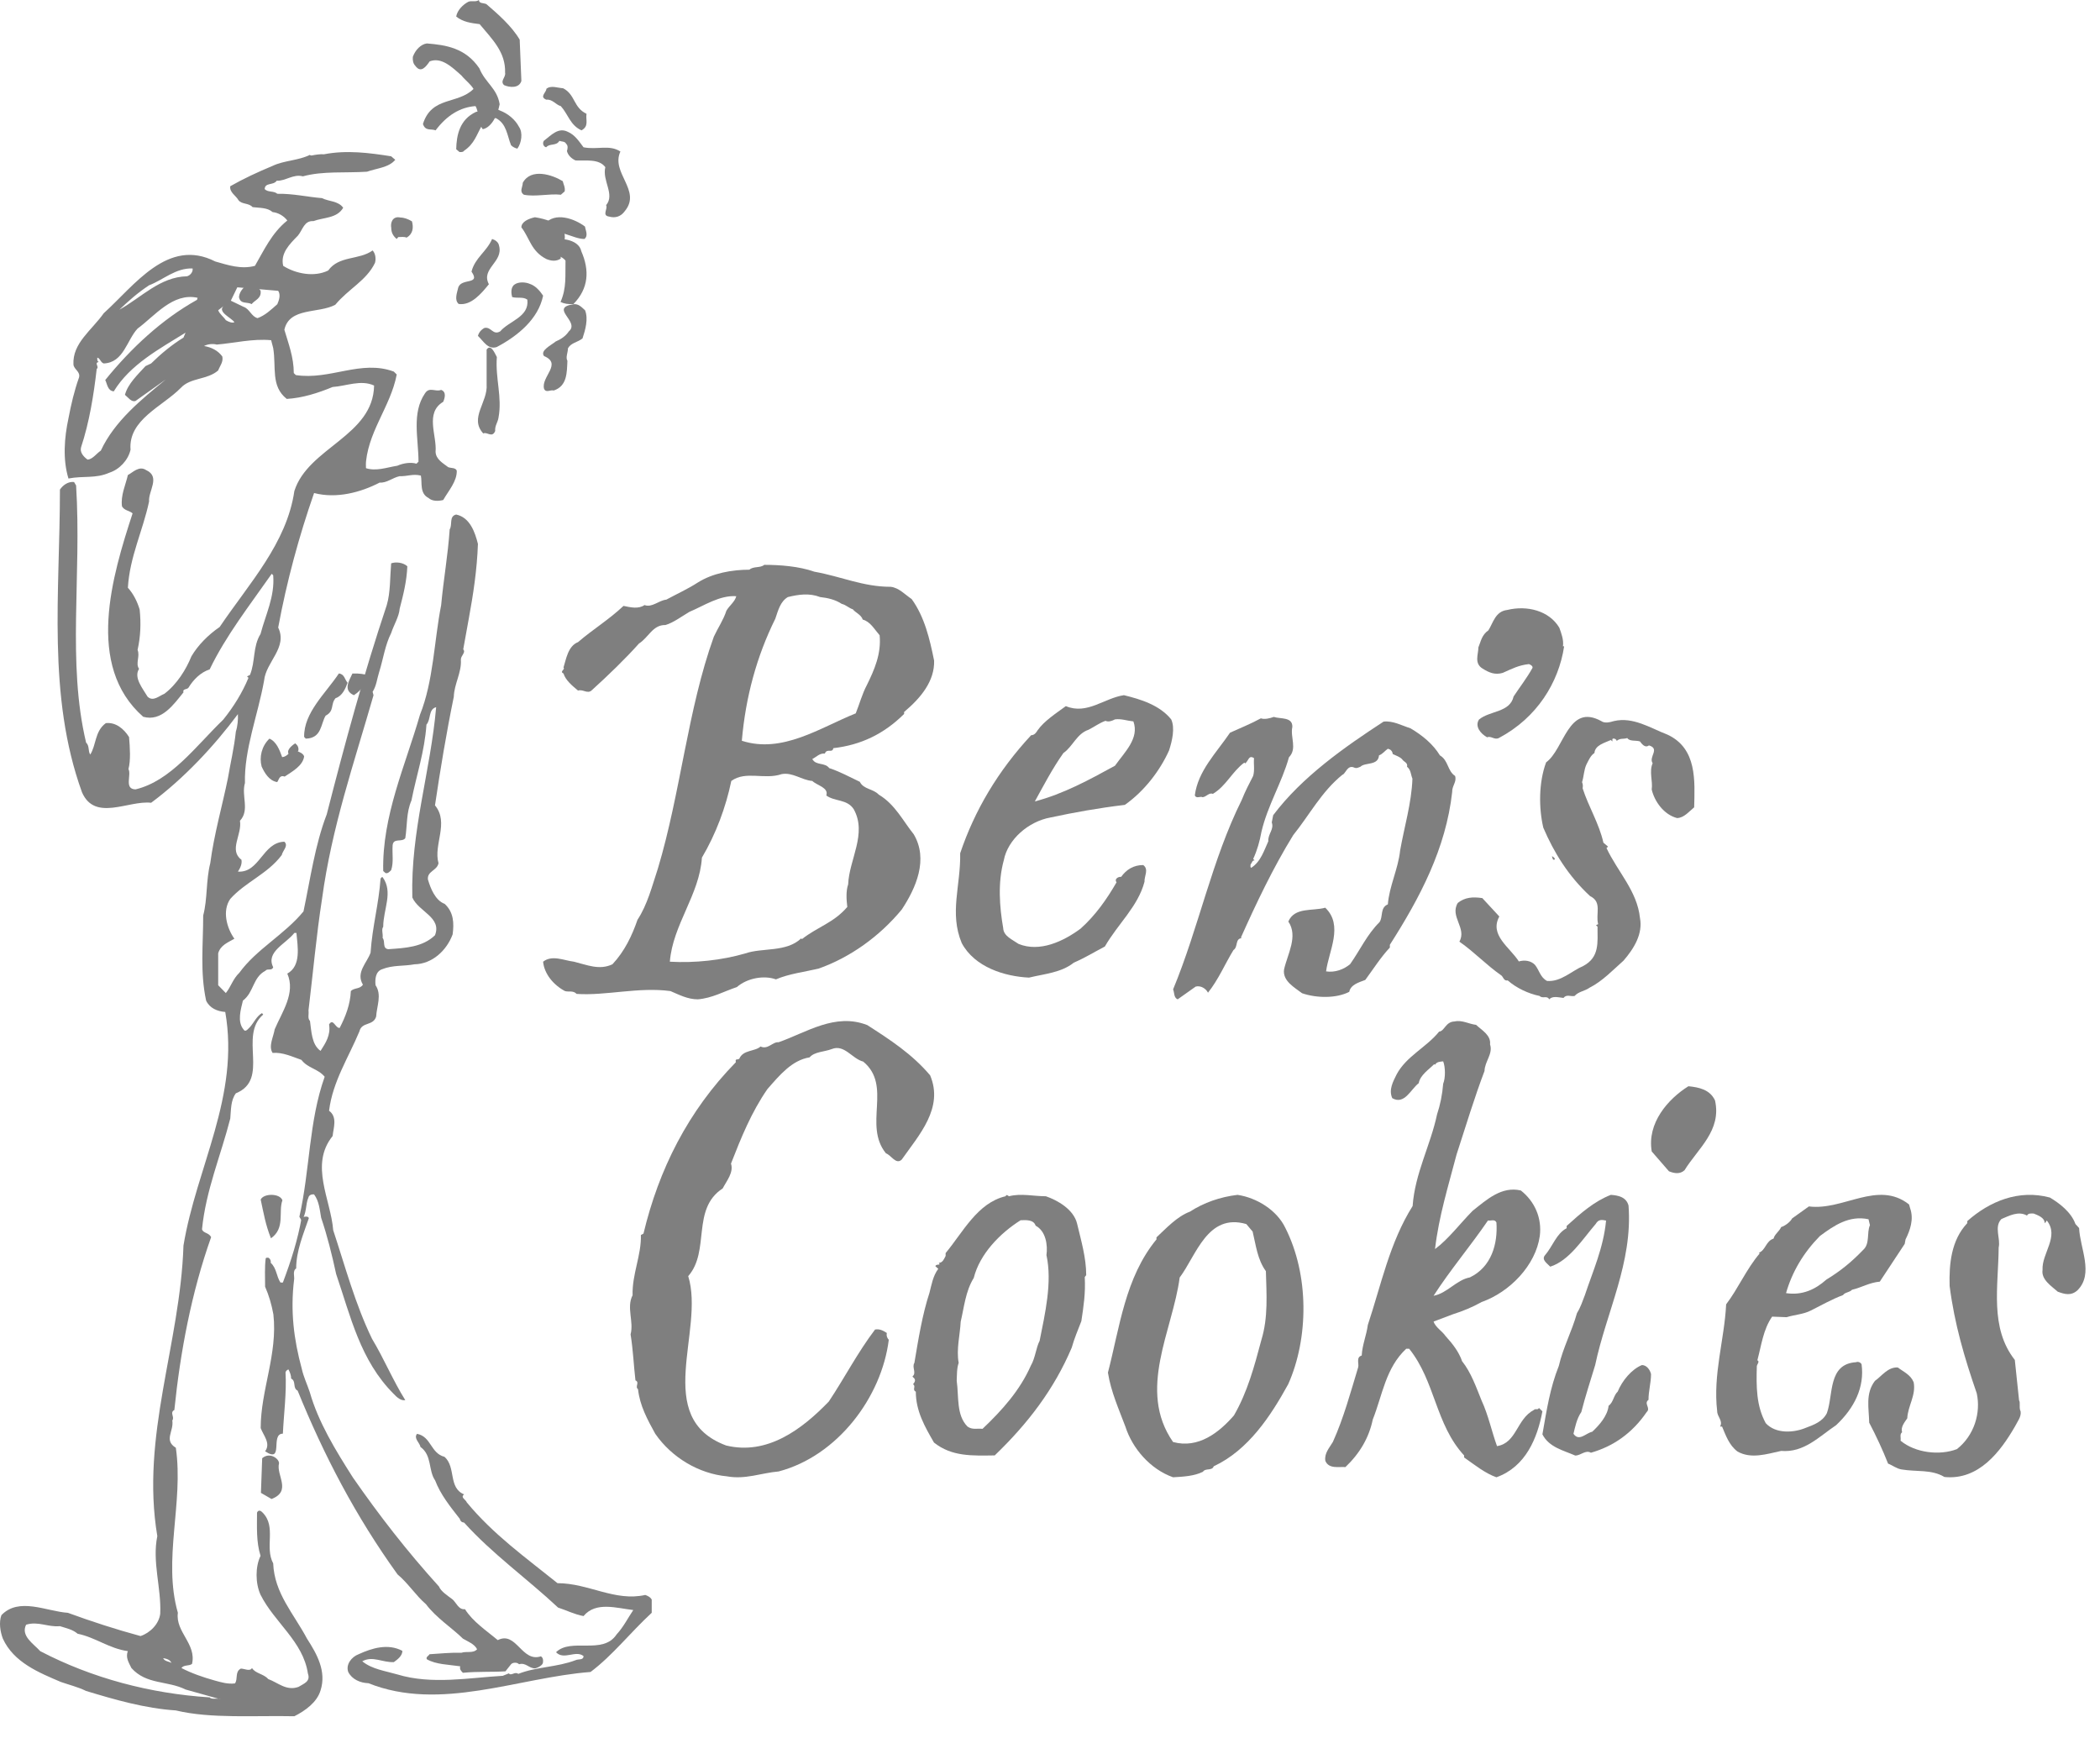<?xml version="1.0" encoding="UTF-8"?>
<svg width="87px" height="72px" viewBox="0 0 87 72" version="1.1" xmlns="http://www.w3.org/2000/svg" xmlns:xlink="http://www.w3.org/1999/xlink">
    <!-- Generator: Sketch 60.1 (88133) - https://sketch.com -->
    <title>logo / Bens</title>
    <desc>Created with Sketch.</desc>
    <g id="Supplier" stroke="none" stroke-width="1" fill="none" fill-rule="evenodd" opacity="0.5">
        <g id="Supplier_1280" transform="translate(-597, -1399)" fill="#000000">
            <g id="Testimonails-bg-" transform="translate(148, 1283)">
                <g id="Image-/-logo-bottom-/-Bens-Cookies" transform="translate(423, 108)">
                    <g id="Ben's_Cookies_Logo_RED_ai" transform="translate(26, 8)">
                        <path d="M64.601,26.006 C64.688,26.248 64.788,26.512 64.751,26.776 L64.8,26.776 C64.575,28.27 63.679,29.732 62.108,30.567 C61.922,30.677 61.772,30.469 61.61,30.546 C61.348,30.403 61.086,30.095 61.273,29.809 C61.722,29.435 62.557,29.523 62.706,28.853 C62.968,28.457 63.268,28.072 63.491,27.666 C63.505,27.588 63.404,27.534 63.342,27.512 C62.918,27.556 62.632,27.709 62.258,27.875 C61.934,27.973 61.685,27.863 61.423,27.699 C61.061,27.479 61.248,27.105 61.248,26.819 C61.348,26.577 61.386,26.303 61.66,26.116 C61.859,25.808 61.946,25.325 62.444,25.269 C63.255,25.071 64.177,25.292 64.601,26.006" id="Fill-1"></path>
                        <path d="M53.54,30.113 C53.445,30.549 53.753,31.008 53.398,31.375 C53.113,32.407 52.509,33.382 52.26,34.46 C52.189,34.85 52.083,35.229 51.917,35.585 L51.976,35.642 C51.87,35.642 51.87,35.745 51.81,35.814 C51.81,35.86 51.787,35.917 51.834,35.952 C52.237,35.699 52.379,35.206 52.545,34.85 C52.521,34.552 52.794,34.357 52.687,34.071 L52.746,33.772 C53.943,32.178 55.72,30.939 57.319,29.895 C57.71,29.85 58.066,30.055 58.432,30.171 C58.919,30.457 59.368,30.824 59.654,31.294 C60.009,31.501 59.961,31.937 60.281,32.144 C60.364,32.384 60.151,32.556 60.162,32.809 C59.901,35.16 58.824,37.191 57.58,39.14 L57.58,39.255 C57.201,39.657 56.892,40.15 56.561,40.597 C56.288,40.7 55.957,40.792 55.897,41.09 C55.364,41.365 54.547,41.355 53.943,41.147 C53.647,40.918 53.125,40.643 53.197,40.161 C53.338,39.53 53.789,38.785 53.374,38.177 C53.635,37.569 54.381,37.753 54.903,37.604 C55.672,38.338 55.044,39.404 54.938,40.242 C55.306,40.299 55.672,40.161 55.933,39.943 C56.347,39.359 56.632,38.716 57.153,38.2 C57.307,37.971 57.165,37.604 57.497,37.465 C57.556,36.709 57.923,36.009 58.006,35.229 C58.172,34.277 58.48,33.267 58.515,32.258 C58.445,32.097 58.456,31.891 58.291,31.764 C58.337,31.593 58.148,31.559 58.089,31.455 C57.995,31.352 57.84,31.306 57.698,31.237 C57.686,31.111 57.604,31.042 57.497,31.019 C57.378,31.099 57.283,31.237 57.13,31.294 C57.095,31.73 56.561,31.57 56.36,31.764 C56.241,31.811 56.194,31.845 56.075,31.788 C55.814,31.696 55.743,32.063 55.613,32.097 C54.748,32.797 54.251,33.761 53.576,34.598 C52.734,35.963 52.035,37.443 51.408,38.842 L51.443,38.865 C51.159,38.888 51.3,39.232 51.1,39.359 C50.744,39.943 50.483,40.574 50.045,41.125 C49.963,40.953 49.738,40.816 49.535,40.872 L48.789,41.4 C48.623,41.331 48.659,41.125 48.6,40.987 C49.666,38.418 50.199,35.642 51.443,33.141 C51.585,32.785 51.739,32.488 51.917,32.144 C51.988,31.891 51.928,31.65 51.953,31.409 C51.728,31.26 51.728,31.524 51.585,31.627 L51.55,31.593 C51.04,31.971 50.803,32.556 50.247,32.889 C50.092,32.82 49.974,33.015 49.82,33.027 C49.738,32.969 49.56,33.107 49.5,32.947 C49.631,31.937 50.389,31.191 50.958,30.354 C51.384,30.159 51.822,29.987 52.237,29.758 C52.379,29.815 52.617,29.758 52.77,29.7 C53.042,29.792 53.552,29.689 53.54,30.113" id="Fill-3"></path>
                        <path d="M44.055,31.197 C44.449,30.923 44.603,30.399 45.098,30.231 C45.314,30.124 45.557,29.945 45.799,29.862 C45.925,29.922 46.078,29.862 46.192,29.802 C46.447,29.766 46.701,29.862 46.955,29.886 C47.211,30.589 46.587,31.161 46.192,31.722 C45.124,32.306 44.055,32.891 42.872,33.201 C43.215,32.58 43.597,31.841 44.055,31.197 M43.508,33.869 C44.513,33.654 45.505,33.475 46.6,33.344 C47.415,32.772 48.063,31.913 48.432,31.09 C48.56,30.696 48.687,30.16 48.521,29.802 C48.038,29.206 47.249,28.967 46.562,28.8 C45.747,28.919 45.035,29.623 44.157,29.253 C43.749,29.551 43.253,29.873 42.986,30.255 C42.935,30.339 42.859,30.458 42.719,30.458 C41.345,31.937 40.378,33.571 39.779,35.348 C39.805,36.695 39.322,37.817 39.843,39.069 C40.378,40.071 41.624,40.452 42.63,40.5 C43.266,40.345 43.966,40.297 44.487,39.88 C44.933,39.689 45.34,39.438 45.773,39.212 C46.307,38.281 47.147,37.554 47.415,36.528 C47.401,36.302 47.605,36.016 47.363,35.837 C46.955,35.837 46.664,36.027 46.447,36.326 C46.32,36.314 46.154,36.421 46.257,36.552 C45.849,37.257 45.391,37.912 44.767,38.472 C44.055,38.998 43.075,39.462 42.197,39.104 C41.943,38.925 41.574,38.783 41.561,38.449 C41.408,37.566 41.331,36.564 41.587,35.634 C41.752,34.775 42.605,34.036 43.508,33.869" id="Fill-5"></path>
                        <path d="M66.863,29.872 C67.659,29.685 68.378,30.165 69.083,30.435 C70.315,31.009 70.212,32.356 70.187,33.446 C69.981,33.609 69.776,33.879 69.481,33.891 C68.929,33.75 68.543,33.199 68.428,32.708 C68.48,32.356 68.313,31.969 68.467,31.618 C68.288,31.36 68.787,31.02 68.313,30.88 C68.146,31.009 68.005,30.798 67.941,30.716 C67.761,30.657 67.518,30.727 67.415,30.575 C67.248,30.634 67.133,30.564 66.978,30.693 C66.966,30.634 66.902,30.587 66.825,30.598 C66.773,30.622 66.811,30.681 66.799,30.716 L66.735,30.657 C66.478,30.775 66.08,30.868 66.055,31.196 C65.901,31.29 65.811,31.501 65.721,31.676 C65.618,31.899 65.618,32.169 65.542,32.403 C65.58,32.497 65.58,32.543 65.567,32.66 C65.811,33.422 66.248,34.113 66.427,34.91 L66.619,35.074 L66.555,35.133 C67.017,36.116 67.826,36.914 67.941,38.027 C68.069,38.682 67.697,39.292 67.261,39.796 C66.837,40.17 66.388,40.65 65.85,40.92 C65.657,41.061 65.4,41.072 65.234,41.26 C65.079,41.295 64.9,41.177 64.772,41.342 C64.553,41.318 64.323,41.248 64.181,41.4 C64.091,41.225 63.912,41.389 63.783,41.26 C63.321,41.166 62.821,40.932 62.462,40.616 C62.308,40.65 62.282,40.487 62.206,40.416 C61.538,39.947 61.127,39.479 60.46,39.01 C60.78,38.448 60.049,37.968 60.395,37.405 C60.691,37.171 61.012,37.148 61.41,37.206 L62.115,37.968 C61.692,38.74 62.551,39.244 62.924,39.83 C63.155,39.76 63.424,39.796 63.591,39.971 C63.771,40.193 63.809,40.487 64.091,40.638 C64.668,40.686 65.117,40.217 65.593,40.018 C66.273,39.655 66.183,39.046 66.183,38.389 L66.119,38.331 L66.209,38.284 C66.094,37.862 66.388,37.37 65.875,37.124 C64.964,36.281 64.374,35.308 63.937,34.289 C63.745,33.469 63.745,32.414 64.053,31.583 C64.81,31.032 64.964,29.122 66.337,29.872 C66.478,29.978 66.709,29.919 66.863,29.872" id="Fill-7"></path>
                        <path d="M35.138,36.64 C35.042,36.911 35.066,37.278 35.102,37.573 C34.534,38.235 33.883,38.388 33.219,38.908 L33.195,38.873 C32.567,39.463 31.589,39.25 30.877,39.498 C29.9,39.782 28.789,39.9 27.751,39.841 C27.872,38.306 28.982,37.066 29.079,35.53 C29.659,34.55 30.068,33.452 30.297,32.353 C30.901,31.916 31.662,32.317 32.386,32.069 C32.845,31.987 33.207,32.317 33.653,32.353 C33.847,32.542 34.341,32.625 34.233,32.955 C34.583,33.215 35.09,33.096 35.368,33.522 C35.935,34.538 35.175,35.613 35.138,36.64 M32.12,25.632 C32.242,25.278 32.325,24.924 32.639,24.735 C33.074,24.629 33.521,24.558 33.979,24.735 C34.293,24.77 34.607,24.841 34.873,25.018 C35.042,25.054 35.175,25.196 35.332,25.242 C35.428,25.372 35.681,25.467 35.742,25.668 C36.056,25.751 36.225,26.07 36.442,26.318 C36.515,27.085 36.225,27.747 35.911,28.385 C35.717,28.75 35.609,29.164 35.452,29.553 C33.979,30.144 32.41,31.231 30.733,30.688 C30.889,28.88 31.348,27.191 32.12,25.632 M36.406,32.92 C36.177,32.672 35.778,32.707 35.621,32.388 C35.199,32.187 34.788,31.963 34.354,31.821 C34.172,31.573 33.799,31.727 33.653,31.444 C33.822,31.361 33.955,31.195 34.172,31.219 C34.257,30.983 34.487,31.219 34.523,30.995 C35.669,30.864 36.623,30.404 37.456,29.577 L37.456,29.495 C38.144,28.916 38.724,28.219 38.699,27.369 C38.518,26.471 38.301,25.55 37.769,24.818 C37.504,24.64 37.238,24.345 36.901,24.31 C35.754,24.31 34.861,23.885 33.738,23.684 C33.098,23.459 32.314,23.4 31.662,23.4 C31.493,23.542 31.215,23.448 31.046,23.601 C30.334,23.601 29.526,23.742 28.91,24.132 C28.488,24.404 28.041,24.605 27.606,24.841 C27.28,24.877 27.014,25.183 26.701,25.066 C26.447,25.242 26.121,25.16 25.831,25.101 C25.216,25.68 24.564,26.07 23.948,26.601 C23.526,26.766 23.453,27.321 23.345,27.652 C23.43,27.735 23.164,27.818 23.345,27.901 C23.43,28.183 23.719,28.42 23.948,28.609 C24.154,28.538 24.347,28.774 24.528,28.585 C25.18,27.994 25.916,27.286 26.472,26.66 C26.869,26.412 27.038,25.881 27.57,25.893 C27.896,25.798 28.258,25.526 28.559,25.349 C29.175,25.089 29.815,24.652 30.503,24.699 C30.443,24.936 30.214,25.089 30.093,25.302 C29.972,25.68 29.743,26.01 29.573,26.377 C28.488,29.388 28.197,32.849 27.256,35.979 C27.014,36.711 26.822,37.479 26.411,38.104 C26.181,38.766 25.88,39.404 25.373,39.947 C24.83,40.207 24.311,39.971 23.78,39.841 C23.369,39.793 22.874,39.546 22.5,39.841 C22.548,40.349 22.934,40.809 23.406,41.058 C23.562,41.105 23.743,41.022 23.889,41.175 C25.095,41.258 26.46,40.88 27.775,41.058 C28.138,41.211 28.488,41.4 28.91,41.4 C29.501,41.353 29.996,41.069 30.527,40.892 C30.962,40.514 31.662,40.396 32.145,40.573 C32.7,40.337 33.328,40.266 33.919,40.125 C35.223,39.663 36.442,38.79 37.359,37.679 C37.951,36.782 38.47,35.601 37.854,34.561 C37.407,34.006 37.081,33.321 36.406,32.92" id="Fill-9"></path>
                        <path d="M64.411,35.561 L64.411,35.607 C64.305,35.653 64.335,35.531 64.289,35.485 C64.351,35.469 64.365,35.531 64.411,35.561" id="Fill-11"></path>
                        <path d="M35.93,42.467 C36.869,43.069 37.797,43.673 38.534,44.549 C39.104,45.897 38.082,47.011 37.357,48.039 C37.119,48.264 36.929,47.862 36.703,47.779 C35.752,46.607 36.976,44.986 35.763,43.98 C35.3,43.862 34.979,43.248 34.457,43.461 C34.147,43.579 33.743,43.567 33.541,43.804 C32.804,43.922 32.293,44.549 31.794,45.117 C31.128,46.076 30.7,47.14 30.284,48.205 C30.402,48.571 30.106,48.915 29.94,49.234 C28.632,50.086 29.428,51.825 28.512,52.867 C29.214,55.127 27.003,58.736 30.082,59.883 C31.782,60.297 33.22,59.221 34.338,58.06 C34.991,57.079 35.526,56.037 36.252,55.079 C36.441,55.044 36.596,55.127 36.739,55.221 C36.715,55.34 36.75,55.423 36.821,55.506 C36.525,57.883 34.694,60.32 32.257,60.959 C31.544,61.019 30.878,61.302 30.117,61.161 C28.964,61.054 27.835,60.393 27.146,59.398 C26.825,58.817 26.504,58.226 26.433,57.552 C26.29,57.446 26.515,57.268 26.326,57.186 C26.254,56.582 26.23,55.931 26.124,55.28 C26.266,54.749 25.945,54.168 26.207,53.66 C26.183,52.784 26.575,52.003 26.551,51.163 L26.659,51.104 C27.288,48.465 28.501,46.028 30.486,44.005 C30.45,43.839 30.533,43.922 30.628,43.862 C30.783,43.484 31.282,43.567 31.508,43.354 C31.817,43.496 32.007,43.153 32.257,43.177 C33.41,42.774 34.599,41.946 35.93,42.467" id="Fill-13"></path>
                        <path d="M71.05,45.587 C71.333,46.834 70.339,47.584 69.788,48.479 C69.599,48.655 69.357,48.611 69.142,48.523 L68.429,47.702 C68.228,46.527 69.102,45.528 69.949,45 C70.379,45.044 70.836,45.132 71.05,45.587" id="Fill-15"></path>
                        <path d="M43.07,55.547 C42.917,55.843 42.893,56.257 42.705,56.577 C42.259,57.594 41.517,58.423 40.705,59.193 C40.459,59.17 40.282,59.241 40.082,59.098 C39.611,58.625 39.729,57.855 39.635,57.205 C39.647,56.955 39.635,56.695 39.717,56.46 C39.611,55.902 39.776,55.287 39.8,54.754 C39.941,54.163 40,53.488 40.341,52.943 C40.588,51.949 41.435,51.084 42.282,50.552 C42.529,50.54 42.823,50.528 42.905,50.777 C43.329,51.002 43.411,51.581 43.353,51.996 C43.6,53.12 43.294,54.423 43.07,55.547 L43.07,55.547 Z M45,52.825 C45,52.102 44.788,51.392 44.623,50.695 C44.482,50.102 43.811,49.724 43.329,49.558 C42.823,49.558 42.294,49.428 41.8,49.558 C41.752,49.534 41.706,49.463 41.658,49.558 C40.494,49.83 39.894,51.049 39.176,51.912 L39.176,52.031 C39.117,52.137 39.059,52.316 38.894,52.316 C39,52.446 38.777,52.339 38.753,52.458 L38.871,52.564 C38.647,52.86 38.588,53.251 38.506,53.559 C38.211,54.458 38.047,55.477 37.882,56.46 C37.765,56.647 37.988,56.874 37.8,57.026 L37.882,57.11 C37.941,57.193 37.882,57.287 37.824,57.346 C37.965,57.429 37.776,57.571 37.941,57.654 C37.941,58.458 38.317,59.11 38.694,59.762 C39.435,60.353 40.294,60.306 41.211,60.294 C42.6,58.956 43.67,57.548 44.4,55.831 C44.505,55.452 44.658,55.098 44.799,54.731 C44.893,54.103 44.975,53.583 44.94,52.907 L45,52.825 Z" id="Fill-17"></path>
                        <path d="M84.923,49.611 C85.313,49.842 85.806,50.214 85.982,50.707 L86.134,50.875 C86.172,51.717 86.752,52.764 86.07,53.451 C85.806,53.692 85.541,53.62 85.25,53.512 C85.01,53.294 84.556,53.017 84.62,52.608 C84.581,51.922 85.327,51.224 84.796,50.563 C84.759,50.599 84.759,50.647 84.708,50.671 C84.708,50.443 84.429,50.346 84.253,50.274 C84.152,50.274 84.026,50.251 83.976,50.359 C83.623,50.153 83.231,50.371 82.915,50.502 C82.6,50.828 82.89,51.308 82.802,51.682 C82.79,53.294 82.423,55.004 83.471,56.339 L83.647,58.011 C83.711,58.107 83.635,58.336 83.711,58.468 C83.748,58.697 83.572,58.901 83.471,59.106 C82.878,60.129 81.981,61.332 80.556,61.188 C80.013,60.863 79.407,60.983 78.776,60.875 C78.561,60.839 78.411,60.706 78.22,60.634 C77.993,60.056 77.728,59.491 77.438,58.937 C77.426,58.324 77.274,57.734 77.677,57.205 C77.955,57.012 78.208,56.627 78.624,56.651 C78.877,56.844 79.154,56.951 79.281,57.265 C79.382,57.806 79.041,58.24 79.015,58.757 C78.89,58.937 78.737,59.129 78.801,59.334 C78.688,59.419 78.763,59.576 78.737,59.684 C79.344,60.189 80.354,60.31 81.073,60.033 C81.792,59.468 82.07,58.528 81.894,57.722 C81.388,56.255 80.972,54.858 80.77,53.271 C80.745,52.367 80.833,51.38 81.502,50.671 L81.502,50.587 C82.423,49.768 83.635,49.264 84.923,49.611" id="Fill-19"></path>
                        <path d="M67.468,49.945 C67.646,52.311 66.547,54.36 66.086,56.551 C65.888,57.208 65.679,57.84 65.512,58.496 C65.323,58.765 65.249,59.14 65.187,59.398 C65.417,59.738 65.71,59.363 65.962,59.315 C66.265,59.035 66.599,58.648 66.642,58.238 C66.84,58.097 66.85,57.805 67.018,57.652 C67.207,57.195 67.593,56.727 68.023,56.551 C68.211,56.551 68.357,56.738 68.4,56.926 C68.4,57.29 68.295,57.618 68.295,57.992 C68.086,58.145 68.4,58.331 68.221,58.496 C67.614,59.386 66.819,59.925 65.909,60.183 C65.689,60.053 65.491,60.3 65.26,60.3 C64.779,60.088 64.172,59.96 63.9,59.421 C64.077,58.413 64.214,57.5 64.58,56.586 C64.748,55.848 65.124,55.145 65.333,54.395 C65.48,54.162 65.563,53.904 65.658,53.658 C65.993,52.65 66.432,51.69 66.537,50.565 C66.36,50.53 66.223,50.507 66.108,50.705 C65.563,51.338 65.009,52.229 64.224,52.475 C64.119,52.357 63.847,52.193 64.004,52.005 C64.329,51.632 64.475,51.105 64.904,50.882 L64.904,50.788 C65.5,50.249 66.045,49.77 66.735,49.5 C67.028,49.522 67.374,49.582 67.468,49.945" id="Fill-21"></path>
                        <path d="M52.257,55.511 C51.97,56.59 51.683,57.666 51.121,58.637 C50.509,59.343 49.647,60.025 48.598,59.739 C47.099,57.584 48.585,55.116 48.872,52.925 C49.559,52.015 50.021,50.243 51.633,50.71 L51.895,51.021 C52.032,51.596 52.095,52.183 52.444,52.661 C52.469,53.608 52.544,54.578 52.257,55.511 M53.243,50.855 C52.894,50.134 52.069,49.62 51.27,49.5 C50.546,49.585 49.872,49.824 49.298,50.195 C48.76,50.398 48.323,50.877 47.911,51.261 L47.911,51.345 C46.612,52.925 46.388,54.985 45.9,56.864 C46.025,57.655 46.35,58.373 46.625,59.105 C46.912,60.002 47.649,60.864 48.598,61.2 C49.035,61.175 49.472,61.152 49.834,60.973 C49.946,60.804 50.209,60.948 50.283,60.745 C51.72,60.074 52.644,58.66 53.369,57.344 C54.218,55.44 54.243,52.817 53.243,50.855" id="Fill-23"></path>
                        <path d="M61.645,50.561 C61.766,50.586 61.923,50.491 61.995,50.644 C62.055,51.535 61.79,52.486 60.897,52.919 C60.332,53.025 59.958,53.575 59.391,53.681 C60.078,52.614 60.922,51.618 61.645,50.561 L61.645,50.561 Z M63.754,58.326 C63.719,58.431 63.611,58.339 63.55,58.409 C62.827,58.783 62.839,59.781 62.019,59.909 C61.802,59.311 61.658,58.62 61.38,58.021 C61.151,57.458 60.946,56.86 60.572,56.391 C60.44,56.003 60.174,55.663 59.885,55.347 C59.764,55.16 59.464,54.982 59.391,54.749 L60.199,54.444 C60.608,54.315 61.007,54.151 61.38,53.94 C62.55,53.529 63.623,52.414 63.791,51.207 C63.887,50.468 63.586,49.775 63.007,49.319 C62.212,49.132 61.598,49.693 61.007,50.163 C60.476,50.702 60.006,51.335 59.451,51.746 C59.609,50.386 60.006,49.119 60.343,47.83 C60.717,46.679 61.091,45.447 61.501,44.368 C61.512,43.97 61.862,43.654 61.73,43.266 C61.778,42.891 61.392,42.68 61.151,42.457 C60.85,42.422 60.572,42.246 60.259,42.317 C59.885,42.328 59.849,42.715 59.62,42.738 C59.102,43.383 58.258,43.759 57.86,44.51 C57.716,44.803 57.523,45.143 57.679,45.494 C58.186,45.787 58.451,45.119 58.776,44.873 C58.836,44.533 59.21,44.298 59.415,44.087 L59.451,44.11 C59.524,43.982 59.669,43.982 59.789,43.97 C59.885,44.217 59.885,44.663 59.789,44.896 C59.753,45.342 59.669,45.765 59.536,46.163 C59.259,47.465 58.62,48.603 58.523,49.963 C57.571,51.477 57.221,53.224 56.667,54.89 C56.607,55.335 56.437,55.711 56.414,56.156 C56.173,56.226 56.305,56.484 56.269,56.637 C55.967,57.633 55.667,58.747 55.22,59.734 C55.076,59.98 54.859,60.203 54.907,60.519 C55.052,60.87 55.474,60.754 55.739,60.778 C56.341,60.203 56.715,59.558 56.872,58.807 C57.27,57.811 57.402,56.672 58.258,55.875 L58.379,55.875 C59.464,57.223 59.464,59.006 60.657,60.297 L60.657,60.379 C61.091,60.684 61.525,61.036 61.995,61.2 C63.212,60.765 63.695,59.568 63.9,58.467 L63.754,58.326 Z" id="Fill-25"></path>
                        <path d="M77.182,51.787 C76.69,52.296 76.247,52.655 75.66,53.014 C75.216,53.41 74.677,53.675 73.993,53.571 C74.245,52.69 74.712,51.901 75.395,51.206 C75.971,50.778 76.607,50.337 77.41,50.511 L77.469,50.755 C77.326,51.08 77.482,51.52 77.182,51.787 M79.136,50.06 L79.089,49.897 C77.794,48.878 76.366,50.164 74.94,49.979 L74.245,50.476 C74.173,50.615 73.969,50.778 73.79,50.835 C73.718,51.01 73.513,51.137 73.477,51.312 C73.154,51.416 73.154,51.787 72.866,51.901 L72.902,51.926 C72.35,52.574 72.015,53.374 71.512,54.035 C71.44,55.495 70.96,56.943 71.14,58.462 C71.14,58.694 71.392,58.857 71.26,59.1 L71.343,59.1 C71.5,59.471 71.631,59.864 71.979,60.131 C72.542,60.455 73.202,60.235 73.79,60.108 C74.736,60.189 75.359,59.517 76.067,59.042 C76.822,58.335 77.254,57.465 77.122,56.515 C77.074,56.433 76.966,56.399 76.894,56.433 C75.719,56.504 75.96,57.791 75.684,58.544 C75.504,58.902 75.132,59.03 74.797,59.157 C74.317,59.354 73.574,59.413 73.154,58.961 C72.758,58.241 72.758,57.442 72.783,56.596 C72.794,56.515 72.915,56.399 72.805,56.354 C72.974,55.727 73.046,55.078 73.417,54.545 L74.017,54.568 C74.353,54.463 74.712,54.452 75.024,54.29 C75.468,54.069 75.887,53.826 76.355,53.652 C76.427,53.536 76.618,53.548 76.727,53.432 C77.122,53.339 77.457,53.13 77.877,53.096 L78.909,51.532 L78.944,51.346 C79.136,50.964 79.292,50.511 79.136,50.06" id="Fill-27"></path>
                        <path d="M19.842,0 C19.842,0.157 20.039,0.114 20.152,0.172 C20.63,0.585 21.192,1.071 21.53,1.642 L21.6,3.355 C21.502,3.669 21.108,3.626 20.883,3.527 C20.7,3.355 20.967,3.198 20.925,3.012 C20.953,2.156 20.391,1.628 19.871,1 C19.519,0.956 19.181,0.914 18.9,0.685 C18.942,0.428 19.181,0.186 19.406,0.072 C19.547,0.014 19.702,0.1 19.842,0" id="Fill-29"></path>
                        <path d="M19.862,2.835 C20.095,3.422 20.595,3.654 20.7,4.318 C20.618,4.751 20.374,5.276 20.001,5.353 C19.792,5.091 19.862,4.674 19.699,4.395 C19.058,4.442 18.511,4.782 18.046,5.4 C17.848,5.322 17.627,5.446 17.522,5.137 C17.883,3.979 18.965,4.334 19.617,3.685 C19.501,3.485 19.28,3.33 19.117,3.128 C18.721,2.774 18.29,2.356 17.801,2.542 C17.65,2.758 17.44,3.051 17.207,2.727 C17.115,2.634 17.091,2.495 17.103,2.356 C17.207,2.063 17.44,1.831 17.685,1.8 C18.465,1.862 19.292,1.985 19.862,2.835" id="Fill-31"></path>
                        <path d="M24.299,4.715 C24.257,4.98 24.41,5.223 24.091,5.4 C23.62,5.19 23.536,4.727 23.232,4.395 C23.038,4.351 22.885,4.098 22.636,4.131 C22.33,4.009 22.636,3.833 22.636,3.678 C22.829,3.523 23.107,3.645 23.329,3.656 C23.842,3.921 23.745,4.451 24.299,4.715" id="Fill-33"></path>
                        <path d="M21.502,5.256 C21.666,5.49 21.612,5.913 21.434,6.158 C21.337,6.135 21.242,6.089 21.173,6.018 C21.009,5.619 20.995,5.127 20.543,4.893 C20.256,4.904 19.968,4.939 19.954,5.221 C19.749,5.572 19.653,5.96 19.229,6.241 C19.187,6.311 19.106,6.299 19.037,6.299 L18.9,6.182 C18.913,5.608 19.037,4.951 19.721,4.635 C20.036,4.576 20.393,4.4 20.707,4.576 C21.05,4.705 21.351,4.963 21.502,5.256" id="Fill-35"></path>
                        <path d="M24.175,6.102 C24.755,6.215 25.239,5.978 25.702,6.277 C25.293,7.162 26.594,7.893 25.884,8.747 C25.723,8.973 25.487,9.045 25.239,8.973 C24.917,8.932 25.196,8.644 25.11,8.5 C25.487,8.057 24.938,7.481 25.078,6.925 C24.809,6.565 24.261,6.668 23.842,6.647 C23.669,6.565 23.53,6.431 23.487,6.256 C23.519,6.164 23.541,6.03 23.455,5.958 C23.401,5.845 23.272,5.875 23.175,5.834 C23.046,6.06 22.777,5.927 22.627,6.102 C22.508,6.071 22.466,5.937 22.53,5.834 C22.842,5.598 23.132,5.258 23.53,5.464 C23.82,5.587 24.003,5.875 24.175,6.102" id="Fill-37"></path>
                        <path d="M23.314,7.505 C23.345,7.642 23.424,7.766 23.393,7.93 L23.236,8.067 C22.752,8.013 22.173,8.163 21.704,8.067 C21.501,7.93 21.657,7.752 21.657,7.574 C22.001,6.943 22.892,7.245 23.314,7.505" id="Fill-39"></path>
                        <path d="M24.237,9.388 C24.25,9.528 24.387,9.76 24.212,9.9 C23.7,9.9 23.164,9.4 22.652,9.784 C22.402,9.702 22.527,9.434 22.564,9.283 C22.989,8.76 23.813,9.062 24.237,9.388" id="Fill-41"></path>
                        <path d="M17.067,9.17 C17.133,9.417 17.12,9.686 16.843,9.844 C16.75,9.799 16.618,9.821 16.5,9.821 L16.434,9.9 C16.288,9.776 16.209,9.641 16.209,9.439 C16.17,9.248 16.249,8.934 16.592,9.012 C16.737,9.012 16.922,9.08 17.067,9.17" id="Fill-43"></path>
                        <path d="M23.347,9.558 C23.528,9.977 23.182,10.338 23.232,10.71 C23.051,10.838 22.836,10.814 22.639,10.733 C21.996,10.408 21.946,9.861 21.6,9.419 C21.6,9.186 21.897,9.058 22.161,9 C22.621,9.07 23.1,9.233 23.347,9.558" id="Fill-45"></path>
                        <path d="M24.083,10.409 C24.427,11.197 24.392,11.947 23.756,12.597 C23.549,12.609 23.377,12.585 23.222,12.51 C23.48,11.922 23.412,11.422 23.428,10.797 C23.188,10.46 22.241,10.522 22.568,10.022 C23.084,9.784 23.979,9.884 24.083,10.409" id="Fill-47"></path>
                        <path d="M20.675,10.18 C20.863,10.856 19.91,11.125 20.254,11.775 C19.933,12.171 19.512,12.669 19.002,12.592 C18.814,12.426 18.935,12.133 18.98,11.929 C19.09,11.495 19.933,11.826 19.534,11.253 C19.678,10.678 20.154,10.436 20.387,9.9 C20.509,9.938 20.653,10.028 20.675,10.18" id="Fill-49"></path>
                        <path d="M22.5,12.249 C22.303,13.218 21.452,13.916 20.577,14.378 C20.207,14.496 20.022,14.118 19.8,13.916 C19.837,13.774 19.935,13.656 20.071,13.585 C20.355,13.526 20.416,13.905 20.724,13.727 C21.095,13.289 21.933,13.136 21.847,12.414 C21.674,12.284 21.44,12.367 21.218,12.307 C21.18,12.178 21.144,11.905 21.317,11.787 C21.476,11.669 21.772,11.681 21.958,11.764 C22.18,11.835 22.377,12.059 22.5,12.249" id="Fill-51"></path>
                        <path d="M10.794,12.041 C10.845,12.364 10.558,12.428 10.423,12.6 C10.254,12.493 9.951,12.622 9.9,12.299 C9.934,12.019 10.136,11.89 10.305,11.718 C10.524,11.633 10.642,11.869 10.794,12.041" id="Fill-53"></path>
                        <path d="M24.238,12.854 C24.38,13.208 24.25,13.667 24.132,14.021 C23.919,14.188 23.66,14.198 23.53,14.427 C23.53,14.605 23.424,14.803 23.507,14.948 C23.483,15.418 23.507,15.991 22.94,16.178 C22.799,16.136 22.622,16.293 22.539,16.105 C22.409,15.605 23.306,15.074 22.539,14.751 C22.362,14.521 22.834,14.303 23.023,14.146 C23.223,14.063 23.435,13.928 23.565,13.729 C24.049,13.323 22.739,12.76 23.755,12.604 C23.967,12.573 24.097,12.729 24.238,12.854" id="Fill-55"></path>
                        <path d="M20.584,14.792 C20.515,15.672 20.811,16.448 20.653,17.298 C20.623,17.504 20.495,17.635 20.515,17.855 C20.387,18.163 20.169,17.87 20.022,17.958 C19.429,17.313 20.219,16.668 20.16,15.92 L20.16,14.484 C20.327,14.235 20.485,14.601 20.584,14.792" id="Fill-57"></path>
                        <path d="M15.158,18.95 C15.081,19.208 15.313,19.674 14.951,19.75 L14.538,19.75 L14.538,18.95 L15.158,18.95 Z" id="Fill-59"></path>
                        <path d="M15.3,27.988 C15.136,28.266 15.033,28.565 14.662,28.8 C14.189,28.597 14.477,28.18 14.6,27.902 C14.868,27.891 15.094,27.924 15.3,27.988" id="Fill-61"></path>
                        <path d="M14.4,28.284 C14.314,28.525 14.177,28.838 13.903,28.923 C13.68,29.179 13.869,29.449 13.492,29.648 C13.285,29.975 13.337,30.586 12.668,30.6 L12.6,30.529 C12.583,29.52 13.492,28.724 14.039,27.9 C14.279,27.928 14.279,28.156 14.4,28.284" id="Fill-63"></path>
                        <path d="M12.358,31.104 C12.255,31.207 12.152,31.362 11.997,31.285 C11.816,31.104 12.075,30.898 12.229,30.794 C12.332,30.872 12.385,30.974 12.358,31.104" id="Fill-65"></path>
                        <path d="M5.029,31.36 L4.9,31.36 L4.848,30.74 C4.848,30.972 5.133,31.102 5.029,31.36" id="Fill-67"></path>
                        <path d="M11.69,31.366 C11.895,31.353 12.013,31.137 12.189,31.017 C12.306,31.164 12.541,31.151 12.6,31.339 C12.541,31.728 12.115,31.957 11.793,32.172 C11.572,32.092 11.558,32.306 11.484,32.4 C11.146,32.347 10.956,32.011 10.839,31.755 C10.735,31.366 10.839,30.909 11.162,30.6 C11.455,30.721 11.587,31.084 11.69,31.366" id="Fill-69"></path>
                        <path d="M11.7,49.726 C11.525,50.21 11.825,50.88 11.225,51.3 C11,50.739 10.925,50.272 10.8,49.695 C10.925,49.43 11.6,49.43 11.7,49.726" id="Fill-71"></path>
                        <path d="M12.796,50.462 C12.576,51.108 12.27,51.816 12.27,52.548 C12.111,52.645 12.209,52.902 12.184,53.012 C12.025,54.317 12.172,55.488 12.503,56.708 C12.576,57.038 12.723,57.342 12.833,57.672 C13.188,58.917 13.898,60.076 14.621,61.211 C15.723,62.797 16.85,64.249 18.185,65.725 C18.271,65.932 18.541,66.103 18.736,66.25 C18.896,66.372 18.994,66.701 19.263,66.664 C19.581,67.177 20.169,67.567 20.622,67.946 C21.393,67.555 21.614,68.885 22.41,68.617 C22.496,68.678 22.508,68.763 22.496,68.861 C22.496,68.983 22.3,69.081 22.178,69.117 C21.92,69.129 21.786,68.861 21.504,68.946 C21.431,68.861 21.247,68.861 21.173,68.946 L20.94,69.239 C20.365,69.276 19.79,69.239 19.177,69.3 C19.104,69.226 19.03,69.153 19.067,69.031 C18.589,68.959 18.063,68.959 17.683,68.739 C17.634,68.641 17.756,68.605 17.793,68.531 C18.234,68.506 18.626,68.458 19.116,68.47 C19.324,68.397 19.606,68.506 19.765,68.324 C19.655,68.104 19.385,68.007 19.177,67.884 C18.736,67.446 18.075,67.03 17.646,66.457 C17.23,66.103 16.911,65.591 16.47,65.224 C14.731,62.809 13.421,60.296 12.331,57.612 C12.111,57.501 12.282,57.22 12.062,57.111 C12.062,56.977 12.013,56.855 11.951,56.733 C11.902,56.745 11.841,56.794 11.829,56.855 C11.878,57.697 11.756,58.587 11.719,59.393 C11.18,59.393 11.78,60.65 10.983,60.124 C11.229,59.795 10.91,59.466 10.8,59.161 C10.8,57.587 11.51,56.098 11.326,54.451 C11.253,54.048 11.143,53.671 10.983,53.304 C10.983,52.951 10.96,52.475 11.008,52.133 C11.033,52.084 11.094,52.108 11.131,52.108 C11.192,52.157 11.229,52.219 11.216,52.316 C11.461,52.536 11.449,52.877 11.62,53.133 L11.719,53.133 C12.062,52.219 12.331,51.389 12.503,50.413 C12.6,50.425 12.747,50.352 12.796,50.462" id="Fill-73"></path>
                        <path d="M18.416,60.353 C18.901,60.785 18.561,61.636 19.228,61.909 C19.058,62.034 19.301,62.125 19.337,62.238 C20.429,63.566 21.786,64.532 23.096,65.587 C24.381,65.587 25.472,66.359 26.733,66.075 C26.83,66.11 26.951,66.166 27,66.269 L27,66.814 C26.091,67.654 25.387,68.573 24.466,69.266 C21.471,69.493 18.246,70.923 15.263,69.731 C14.924,69.72 14.584,69.573 14.427,69.266 C14.317,68.96 14.56,68.641 14.863,68.528 C15.409,68.278 16.075,68.074 16.67,68.391 C16.67,68.596 16.476,68.743 16.318,68.857 C15.833,68.88 15.445,68.585 15.008,68.823 C15.409,69.152 15.954,69.22 16.463,69.368 C17.882,69.8 19.446,69.504 20.828,69.425 L21.083,69.323 C21.168,69.447 21.337,69.232 21.471,69.345 C22.211,69.05 23.071,69.073 23.847,68.777 C23.957,68.72 24.175,68.789 24.175,68.607 C23.847,68.346 23.362,68.789 23.036,68.448 C23.654,67.835 24.975,68.573 25.544,67.711 C25.836,67.393 26.006,67.04 26.236,66.7 C25.544,66.621 24.684,66.336 24.175,66.95 C23.799,66.882 23.471,66.711 23.12,66.598 C21.835,65.395 20.392,64.372 19.228,63.078 C19.119,63.067 19.07,63.011 19.046,62.919 C18.646,62.409 18.246,61.909 18.027,61.33 C17.736,60.91 17.906,60.296 17.421,59.945 C17.385,59.763 17.13,59.593 17.276,59.4 C17.87,59.513 17.834,60.206 18.416,60.353" id="Fill-75"></path>
                        <path d="M11.56,60.619 C11.43,61.113 12.103,61.771 11.249,62.1 L10.81,61.846 L10.862,60.411 C11.172,60.141 11.56,60.426 11.56,60.619" id="Fill-77"></path>
                        <path d="M7.102,68.897 C7.053,68.836 6.809,68.836 6.76,68.692 C6.894,68.716 7.053,68.753 7.102,68.897 L7.102,68.897 Z M7.687,69.992 L9.149,70.402 C9.015,70.329 8.771,70.426 8.686,70.318 C6.224,70.161 3.811,69.523 1.666,68.403 C1.398,68.102 0.85,67.778 1.081,67.308 C1.581,67.152 1.983,67.417 2.483,67.368 C2.739,67.453 3.007,67.501 3.214,67.681 C3.97,67.838 4.518,68.295 5.298,68.403 C5.188,68.668 5.347,68.897 5.444,69.102 C6.066,69.8 6.943,69.619 7.687,69.992 L7.687,69.992 Z M11.489,12.602 C11.233,12.83 10.977,13.071 10.672,13.179 C10.416,13.119 10.343,12.794 10.087,12.71 L9.563,12.457 L9.831,11.903 L11.525,12.048 C11.635,12.217 11.562,12.433 11.489,12.602 L11.489,12.602 Z M9.356,13.264 C9.259,13.119 9.1,13.011 9.039,12.854 L9.256,12.685 C9.006,12.93 9.596,13.17 9.71,13.348 C9.624,13.396 9.478,13.336 9.356,13.264 L9.356,13.264 Z M8.162,12.421 C6.712,13.228 5.432,14.419 4.36,15.743 C4.445,15.912 4.457,16.189 4.713,16.213 C5.395,15.093 6.626,14.443 7.687,13.781 L7.601,13.986 C7.126,14.275 6.65,14.672 6.261,15.057 L6.029,15.166 C5.7,15.527 5.298,15.9 5.176,16.357 C5.31,16.465 5.444,16.67 5.615,16.61 L6.87,15.719 C5.859,16.55 4.75,17.44 4.177,18.668 C3.994,18.789 3.836,19.029 3.628,19.041 C3.446,18.909 3.299,18.728 3.36,18.524 C3.702,17.489 3.884,16.357 4.006,15.286 C4.128,15.19 3.884,15.033 4.092,14.997 C4.018,14.961 4.031,14.888 4.031,14.816 C4.152,14.841 4.165,15.021 4.299,15.057 C5.127,15.021 5.249,14.094 5.7,13.612 C6.407,13.095 7.162,12.108 8.186,12.337 L8.162,12.421 Z M6.176,11.819 C6.773,11.591 7.272,11.097 7.979,11.121 C8.004,11.266 7.881,11.41 7.747,11.446 C6.626,11.47 5.859,12.325 4.945,12.83 C5.31,12.481 5.7,12.132 6.176,11.819 L6.176,11.819 Z M19.8,22.532 C19.678,22.05 19.471,21.436 18.898,21.316 C18.593,21.389 18.752,21.737 18.63,21.93 C18.557,23.001 18.374,24.012 18.276,25.072 C17.984,26.552 17.96,28.213 17.399,29.61 C16.79,31.728 15.827,33.798 15.876,36.085 L15.973,36.17 C16.071,36.193 16.132,36.121 16.205,36.049 C16.315,35.713 16.242,35.399 16.266,35.014 C16.302,34.701 16.644,34.906 16.79,34.725 C16.875,34.208 16.826,33.666 17.046,33.161 C17.253,32.113 17.594,31.126 17.667,30.019 C17.862,29.802 17.74,29.381 18.069,29.297 C17.838,31.956 17.009,34.424 17.082,37.18 C17.338,37.771 18.313,37.999 18.021,38.745 C17.509,39.239 16.79,39.275 16.083,39.323 C15.827,39.287 15.973,38.998 15.851,38.854 C15.876,38.697 15.791,38.504 15.876,38.396 C15.876,37.674 16.302,36.952 15.851,36.339 C15.803,36.326 15.791,36.374 15.766,36.398 C15.693,37.446 15.425,38.384 15.352,39.468 C15.205,39.889 14.73,40.286 15.035,40.792 C14.913,40.984 14.681,40.912 14.535,41.056 C14.511,41.61 14.316,42.115 14.072,42.585 C13.89,42.597 13.804,42.163 13.633,42.44 C13.707,42.886 13.487,43.211 13.28,43.536 C12.903,43.271 12.903,42.705 12.842,42.296 C12.732,42.188 12.805,42.008 12.78,41.863 C12.963,40.358 13.109,38.722 13.341,37.241 C13.743,34.268 14.67,31.608 15.474,28.803 L15.437,28.659 C15.595,28.418 15.62,28.117 15.705,27.852 C15.876,27.31 15.949,26.733 16.205,26.227 C16.315,25.89 16.534,25.541 16.558,25.216 C16.705,24.65 16.851,24.085 16.875,23.459 C16.705,23.302 16.4,23.266 16.205,23.338 C16.156,23.892 16.18,24.542 16.022,25.072 C15.059,27.949 14.292,30.789 13.536,33.738 C13.049,35.002 12.853,36.434 12.573,37.758 C11.781,38.722 10.623,39.323 9.917,40.298 C9.649,40.551 9.563,40.888 9.356,41.14 L9.039,40.816 L9.039,39.492 C9.137,39.154 9.441,39.046 9.71,38.89 C9.393,38.444 9.198,37.734 9.539,37.241 C10.161,36.542 11.087,36.206 11.672,35.423 C11.708,35.243 11.964,35.038 11.781,34.87 C10.879,34.894 10.758,36.17 9.856,36.109 C9.953,35.965 10.038,35.784 10.002,35.616 C9.466,35.219 10.038,34.569 9.941,34.003 C10.356,33.557 9.99,32.968 10.148,32.438 C10.111,31.054 10.685,29.622 10.94,28.201 C11.014,27.419 11.928,26.829 11.525,25.998 C11.879,24.085 12.39,22.207 13.012,20.425 C13.938,20.667 14.937,20.402 15.73,19.992 C16.022,20.016 16.266,19.787 16.558,19.727 C16.875,19.739 17.107,19.619 17.436,19.703 C17.497,19.992 17.375,20.438 17.753,20.63 C17.911,20.775 18.167,20.763 18.362,20.714 C18.581,20.329 18.935,19.944 18.923,19.499 C18.874,19.366 18.691,19.402 18.569,19.354 C18.35,19.186 18.057,19.029 18.045,18.716 C18.106,18.042 17.594,17.104 18.362,16.646 C18.423,16.502 18.508,16.237 18.276,16.152 C18.033,16.249 17.789,16.008 17.606,16.297 C17.046,17.115 17.338,18.175 17.338,19.126 L17.253,19.21 C17.021,19.138 16.705,19.186 16.461,19.294 C16.01,19.366 15.583,19.535 15.145,19.391 C15.181,17.934 16.18,16.875 16.436,15.514 L16.315,15.394 C14.95,14.888 13.682,15.756 12.256,15.539 L12.171,15.455 C12.171,14.805 11.952,14.239 11.781,13.661 C11.988,12.722 13.195,12.999 13.89,12.626 C14.438,11.964 15.181,11.627 15.534,10.892 C15.583,10.724 15.559,10.508 15.437,10.375 C14.876,10.784 14.048,10.579 13.597,11.206 C13.012,11.495 12.244,11.338 11.732,11.013 C11.611,10.495 11.988,10.122 12.342,9.761 C12.549,9.508 12.598,9.135 12.988,9.159 C13.402,9.003 13.963,9.051 14.218,8.606 C14.011,8.317 13.621,8.353 13.341,8.208 C12.732,8.16 12.147,8.016 11.489,8.028 C11.342,7.896 11.111,7.98 10.965,7.835 C10.977,7.546 11.33,7.691 11.464,7.486 C11.818,7.51 12.147,7.197 12.549,7.305 C13.39,7.077 14.292,7.173 15.205,7.113 C15.608,6.969 16.107,6.945 16.375,6.62 L16.205,6.475 C15.291,6.331 14.365,6.21 13.426,6.391 C13.244,6.379 13.049,6.415 12.927,6.439 C12.903,6.439 12.853,6.451 12.842,6.415 C12.354,6.656 11.769,6.644 11.294,6.872 C10.685,7.125 10.087,7.402 9.539,7.715 C9.502,7.967 9.771,8.1 9.88,8.293 C10.014,8.473 10.307,8.401 10.465,8.581 C10.758,8.618 11.074,8.593 11.294,8.786 C11.525,8.81 11.757,8.943 11.903,9.135 C11.257,9.653 10.94,10.363 10.562,11.013 C9.99,11.17 9.429,10.977 8.917,10.832 C6.956,9.833 5.578,11.819 4.299,12.975 C3.799,13.685 2.995,14.215 3.043,15.105 C3.068,15.31 3.336,15.394 3.275,15.635 C3.08,16.177 2.946,16.754 2.836,17.332 C2.666,18.126 2.593,19.029 2.836,19.824 C3.458,19.703 3.957,19.836 4.53,19.583 C4.945,19.451 5.31,19.066 5.408,18.632 C5.31,17.38 6.736,16.839 7.492,16.068 C7.894,15.635 8.588,15.743 9.039,15.346 C9.112,15.153 9.259,14.997 9.21,14.768 C9.027,14.516 8.747,14.383 8.455,14.335 C8.576,14.263 8.808,14.226 8.978,14.275 C9.698,14.215 10.465,14.022 11.233,14.094 L11.318,14.419 C11.452,15.213 11.208,15.996 11.879,16.526 C12.524,16.489 13.17,16.285 13.78,16.032 C14.34,15.996 14.95,15.719 15.498,15.972 C15.461,18.066 12.768,18.536 12.195,20.341 C11.879,22.508 10.319,24.169 9.1,25.975 C8.625,26.299 8.198,26.733 7.93,27.19 C7.711,27.732 7.333,28.346 6.809,28.743 C6.59,28.827 6.346,29.08 6.115,28.863 C5.907,28.514 5.53,28.069 5.761,27.708 C5.603,27.491 5.81,27.19 5.7,26.925 C5.822,26.372 5.846,25.842 5.786,25.252 C5.688,24.927 5.53,24.602 5.298,24.349 C5.371,23.073 5.919,21.99 6.176,20.775 C6.139,20.341 6.663,19.752 6.053,19.474 C5.761,19.282 5.505,19.571 5.298,19.679 C5.201,20.1 4.993,20.522 5.054,20.979 C5.164,21.16 5.359,21.148 5.493,21.268 C4.652,23.844 3.519,27.575 5.932,29.694 C6.7,29.91 7.199,29.176 7.601,28.683 C7.552,28.526 7.747,28.574 7.808,28.49 C8.004,28.165 8.308,27.852 8.686,27.732 C9.356,26.336 10.356,25.06 11.257,23.771 L11.318,23.832 C11.391,24.711 11.001,25.469 10.794,26.263 C10.465,26.793 10.587,27.395 10.356,27.961 L10.234,28.021 L10.294,28.081 C10.038,28.695 9.685,29.272 9.247,29.814 C8.113,30.909 7.077,32.354 5.615,32.702 C5.127,32.691 5.457,32.101 5.322,31.861 C5.42,31.499 5.383,30.958 5.347,30.536 C5.139,30.199 4.798,29.91 4.384,29.958 C3.921,30.296 3.994,30.861 3.738,31.259 C3.641,31.114 3.714,30.897 3.567,30.765 C2.776,27.443 3.385,23.88 3.153,20.113 L3.068,19.968 C2.824,19.944 2.617,20.089 2.483,20.281 C2.483,24.554 1.947,28.815 3.397,32.823 C3.933,34.051 5.322,33.148 6.261,33.257 C7.626,32.245 8.881,30.897 9.856,29.585 C9.868,29.802 9.844,30.079 9.771,30.308 C9.698,30.994 9.551,31.595 9.441,32.245 C9.21,33.377 8.869,34.557 8.711,35.76 C8.528,36.482 8.601,37.241 8.418,37.926 C8.418,39.154 8.284,40.262 8.539,41.453 C8.686,41.767 9.003,41.899 9.332,41.923 C9.941,45.413 8.137,48.351 7.601,51.601 C7.467,55.693 5.822,59.484 6.517,63.637 C6.297,64.709 6.687,65.779 6.638,66.851 C6.59,67.273 6.224,67.645 5.822,67.778 C4.798,67.501 3.799,67.176 2.812,66.815 C1.922,66.755 0.789,66.153 0.058,66.912 C-0.052,67.212 0.009,67.597 0.119,67.886 C0.57,68.873 1.618,69.294 2.52,69.679 C2.861,69.8 3.226,69.884 3.567,70.053 C4.762,70.414 6.005,70.775 7.285,70.859 C8.735,71.208 10.539,71.064 12.195,71.1 C12.646,70.871 13.134,70.522 13.28,70.029 C13.536,69.234 13.122,68.512 12.719,67.886 C12.171,66.851 11.367,66.008 11.318,64.768 C10.952,64.083 11.464,63.252 10.879,62.662 C10.818,62.59 10.709,62.53 10.648,62.662 C10.648,63.276 10.612,63.877 10.794,64.455 C10.575,64.901 10.575,65.587 10.794,66.068 C11.367,67.212 12.561,68.006 12.756,69.33 C12.878,69.668 12.573,69.752 12.366,69.884 C11.866,70.065 11.513,69.704 11.111,69.559 C10.928,69.343 10.575,69.33 10.44,69.102 C10.356,69.258 10.124,69.126 9.978,69.126 C9.722,69.258 9.868,69.547 9.734,69.74 C9.429,69.776 9.161,69.692 8.893,69.619 C8.418,69.487 7.93,69.318 7.516,69.102 C7.626,68.957 7.82,69.03 7.955,68.933 C8.15,68.102 7.26,67.609 7.369,66.815 C6.736,64.6 7.614,62.277 7.285,59.978 C6.773,59.665 7.211,59.292 7.138,58.846 C7.248,58.702 7.016,58.522 7.223,58.413 C7.467,56.018 7.93,53.55 8.747,51.251 C8.649,51.058 8.418,51.094 8.369,50.926 C8.528,49.313 9.149,47.869 9.539,46.341 C9.575,45.979 9.551,45.594 9.771,45.293 C11.196,44.716 9.868,42.922 10.904,42.031 L10.855,41.971 C10.636,42.091 10.526,42.356 10.356,42.549 C10.282,42.609 10.173,42.79 10.087,42.645 C9.819,42.32 9.978,41.815 10.063,41.453 C10.526,41.104 10.465,40.491 11.001,40.214 C11.074,40.106 11.257,40.238 11.318,40.07 C11.001,39.432 11.842,39.106 12.195,38.649 L12.281,38.649 C12.33,39.215 12.488,40.009 11.903,40.334 C12.256,41.14 11.683,41.923 11.379,42.645 C11.33,42.958 11.111,43.344 11.294,43.62 C11.708,43.584 12.11,43.777 12.488,43.909 C12.756,44.258 13.17,44.27 13.451,44.607 C12.792,46.449 12.842,48.471 12.403,50.408 L12.488,50.553 C12.719,50.288 12.646,49.903 12.78,49.603 C12.805,49.506 12.915,49.47 13.012,49.482 C13.219,49.759 13.244,50.108 13.304,50.445 C13.56,51.203 13.755,51.986 13.926,52.78 C14.523,54.526 14.925,56.367 16.315,57.751 C16.449,57.896 16.619,58.039 16.79,58.004 C16.278,57.186 15.912,56.294 15.413,55.464 C14.718,54.032 14.304,52.479 13.804,50.963 C13.707,49.699 12.817,48.254 13.78,47.063 C13.816,46.714 13.987,46.28 13.633,46.015 C13.78,44.812 14.438,43.813 14.889,42.73 C14.986,42.32 15.461,42.513 15.583,42.115 C15.608,41.682 15.827,41.213 15.559,40.816 C15.534,40.587 15.547,40.25 15.827,40.154 C16.278,39.973 16.716,40.034 17.168,39.949 C17.911,39.937 18.508,39.371 18.752,38.709 C18.813,38.252 18.801,37.794 18.423,37.446 C18.033,37.3 17.838,36.807 17.728,36.434 C17.691,36.085 18.106,36.073 18.167,35.76 C17.947,34.99 18.618,34.087 18.021,33.364 C18.24,31.885 18.496,30.344 18.801,28.863 C18.813,28.346 19.13,27.852 19.093,27.335 C19.081,27.166 19.313,27.034 19.191,26.901 L19.422,25.625 C19.605,24.626 19.763,23.603 19.8,22.532 L19.8,22.532 Z" id="Fill-79"></path>
                    </g>
                </g>
            </g>
        </g>
    </g>
</svg>
